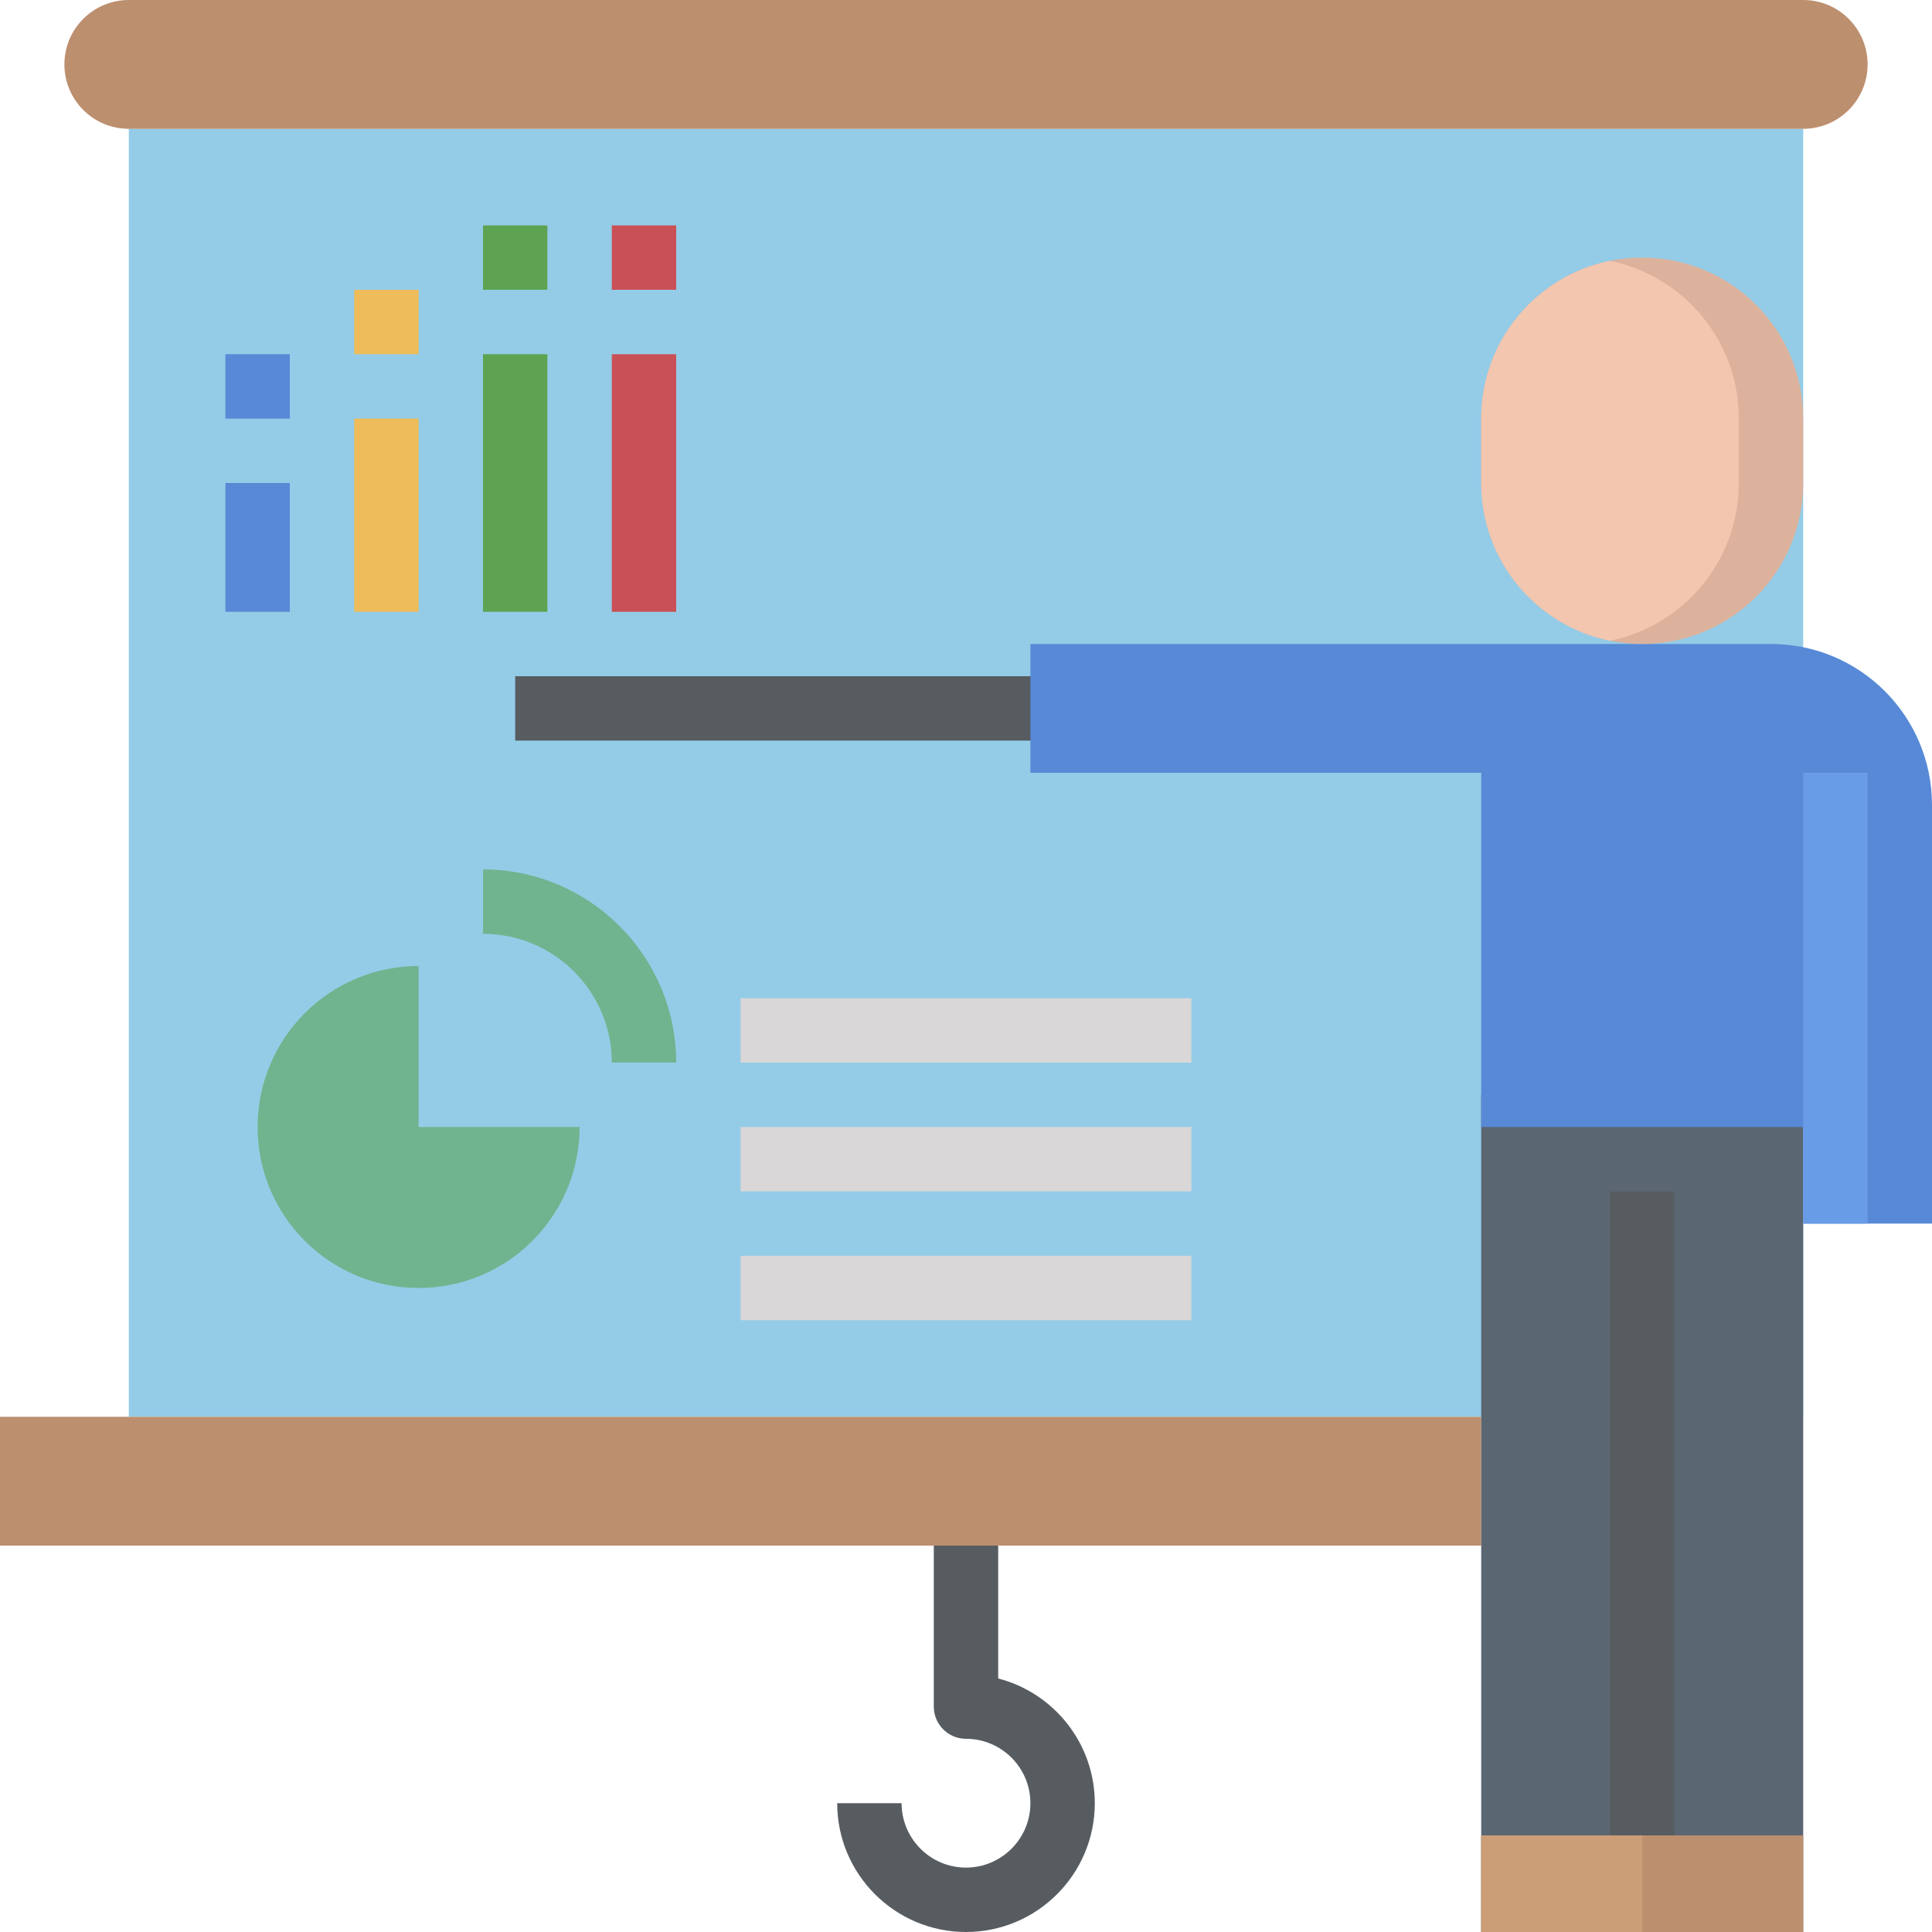 <svg height="480pt" viewBox="0 0 480 480" width="480pt" xmlns="http://www.w3.org/2000/svg"><path d="m32 32h416v320h-416zm0 0" fill="#94cce7"/><path d="m128 168h136v16h-136zm0 0" fill="#575c61"/><path d="m240 480c-17.648 0-32-14.352-32-32h16c0 8.824 7.176 16 16 16s16-7.176 16-16-7.176-16-16-16c-4.414 0-8-3.574-8-8v-48h16v41.016c13.785 3.551 24 16.105 24 30.984 0 17.648-14.352 32-32 32zm0 0" fill="#575c61"/><path d="m448 0h-416c-8.84 0-16 7.16-16 16s7.16 16 16 16h416c8.84 0 16-7.16 16-16s-7.16-16-16-16zm0 0" fill="#bc8f6f"/><path d="m0 352h368v32h-368zm0 0" fill="#bc8f6f"/><path d="m368 272h80v208h-80zm0 0" fill="#5b6673"/><path d="m368 192v88h80v24h32v-104c0-22.09-17.91-40-40-40h-184v32zm0 0" fill="#5789d6"/><path d="m408 160c22.09 0 40-17.91 40-40v-16c0-22.09-17.91-40-40-40s-40 17.91-40 40v16c0 22.09 17.91 40 40 40zm0 0" fill="#dcb29c"/><path d="m400 64.809c-18.258 3.703-32 19.84-32 39.191v16c0 19.352 13.742 35.488 32 39.191 18.258-3.703 32-19.84 32-39.191v-16c0-19.352-13.742-35.488-32-39.191zm0 0" fill="#f3c6b0"/><path d="m144 280c0 22.09-17.91 40-40 40s-40-17.91-40-40 17.91-40 40-40v40zm0 0" fill="#70b48f"/><path d="m400 296h16v184h-16zm0 0" fill="#575c61"/><path d="m448 192h16v112h-16zm0 0" fill="#699ce6"/><path d="m56 120h16v32h-16zm0 0" fill="#5789d6"/><path d="m56 88h16v16h-16zm0 0" fill="#5789d6"/><path d="m88 104h16v48h-16zm0 0" fill="#eebc5a"/><path d="m88 72h16v16h-16zm0 0" fill="#eebc5a"/><path d="m120 88h16v64h-16zm0 0" fill="#5da351"/><path d="m120 56h16v16h-16zm0 0" fill="#5da351"/><path d="m152 88h16v64h-16zm0 0" fill="#ca5057"/><path d="m152 56h16v16h-16zm0 0" fill="#ca5057"/><path d="m168 264h-16c0-17.648-14.352-32-32-32v-16c26.473 0 48 21.527 48 48zm0 0" fill="#70b48f"/><g fill="#d9d7d8"><path d="m184 312h112v16h-112zm0 0"/><path d="m184 280h112v16h-112zm0 0"/><path d="m184 248h112v16h-112zm0 0"/></g><path d="m368 456h80v24h-80zm0 0" fill="#bc8f6f"/><path d="m368 456h40v24h-40zm0 0" fill="#cb9e78"/></svg>